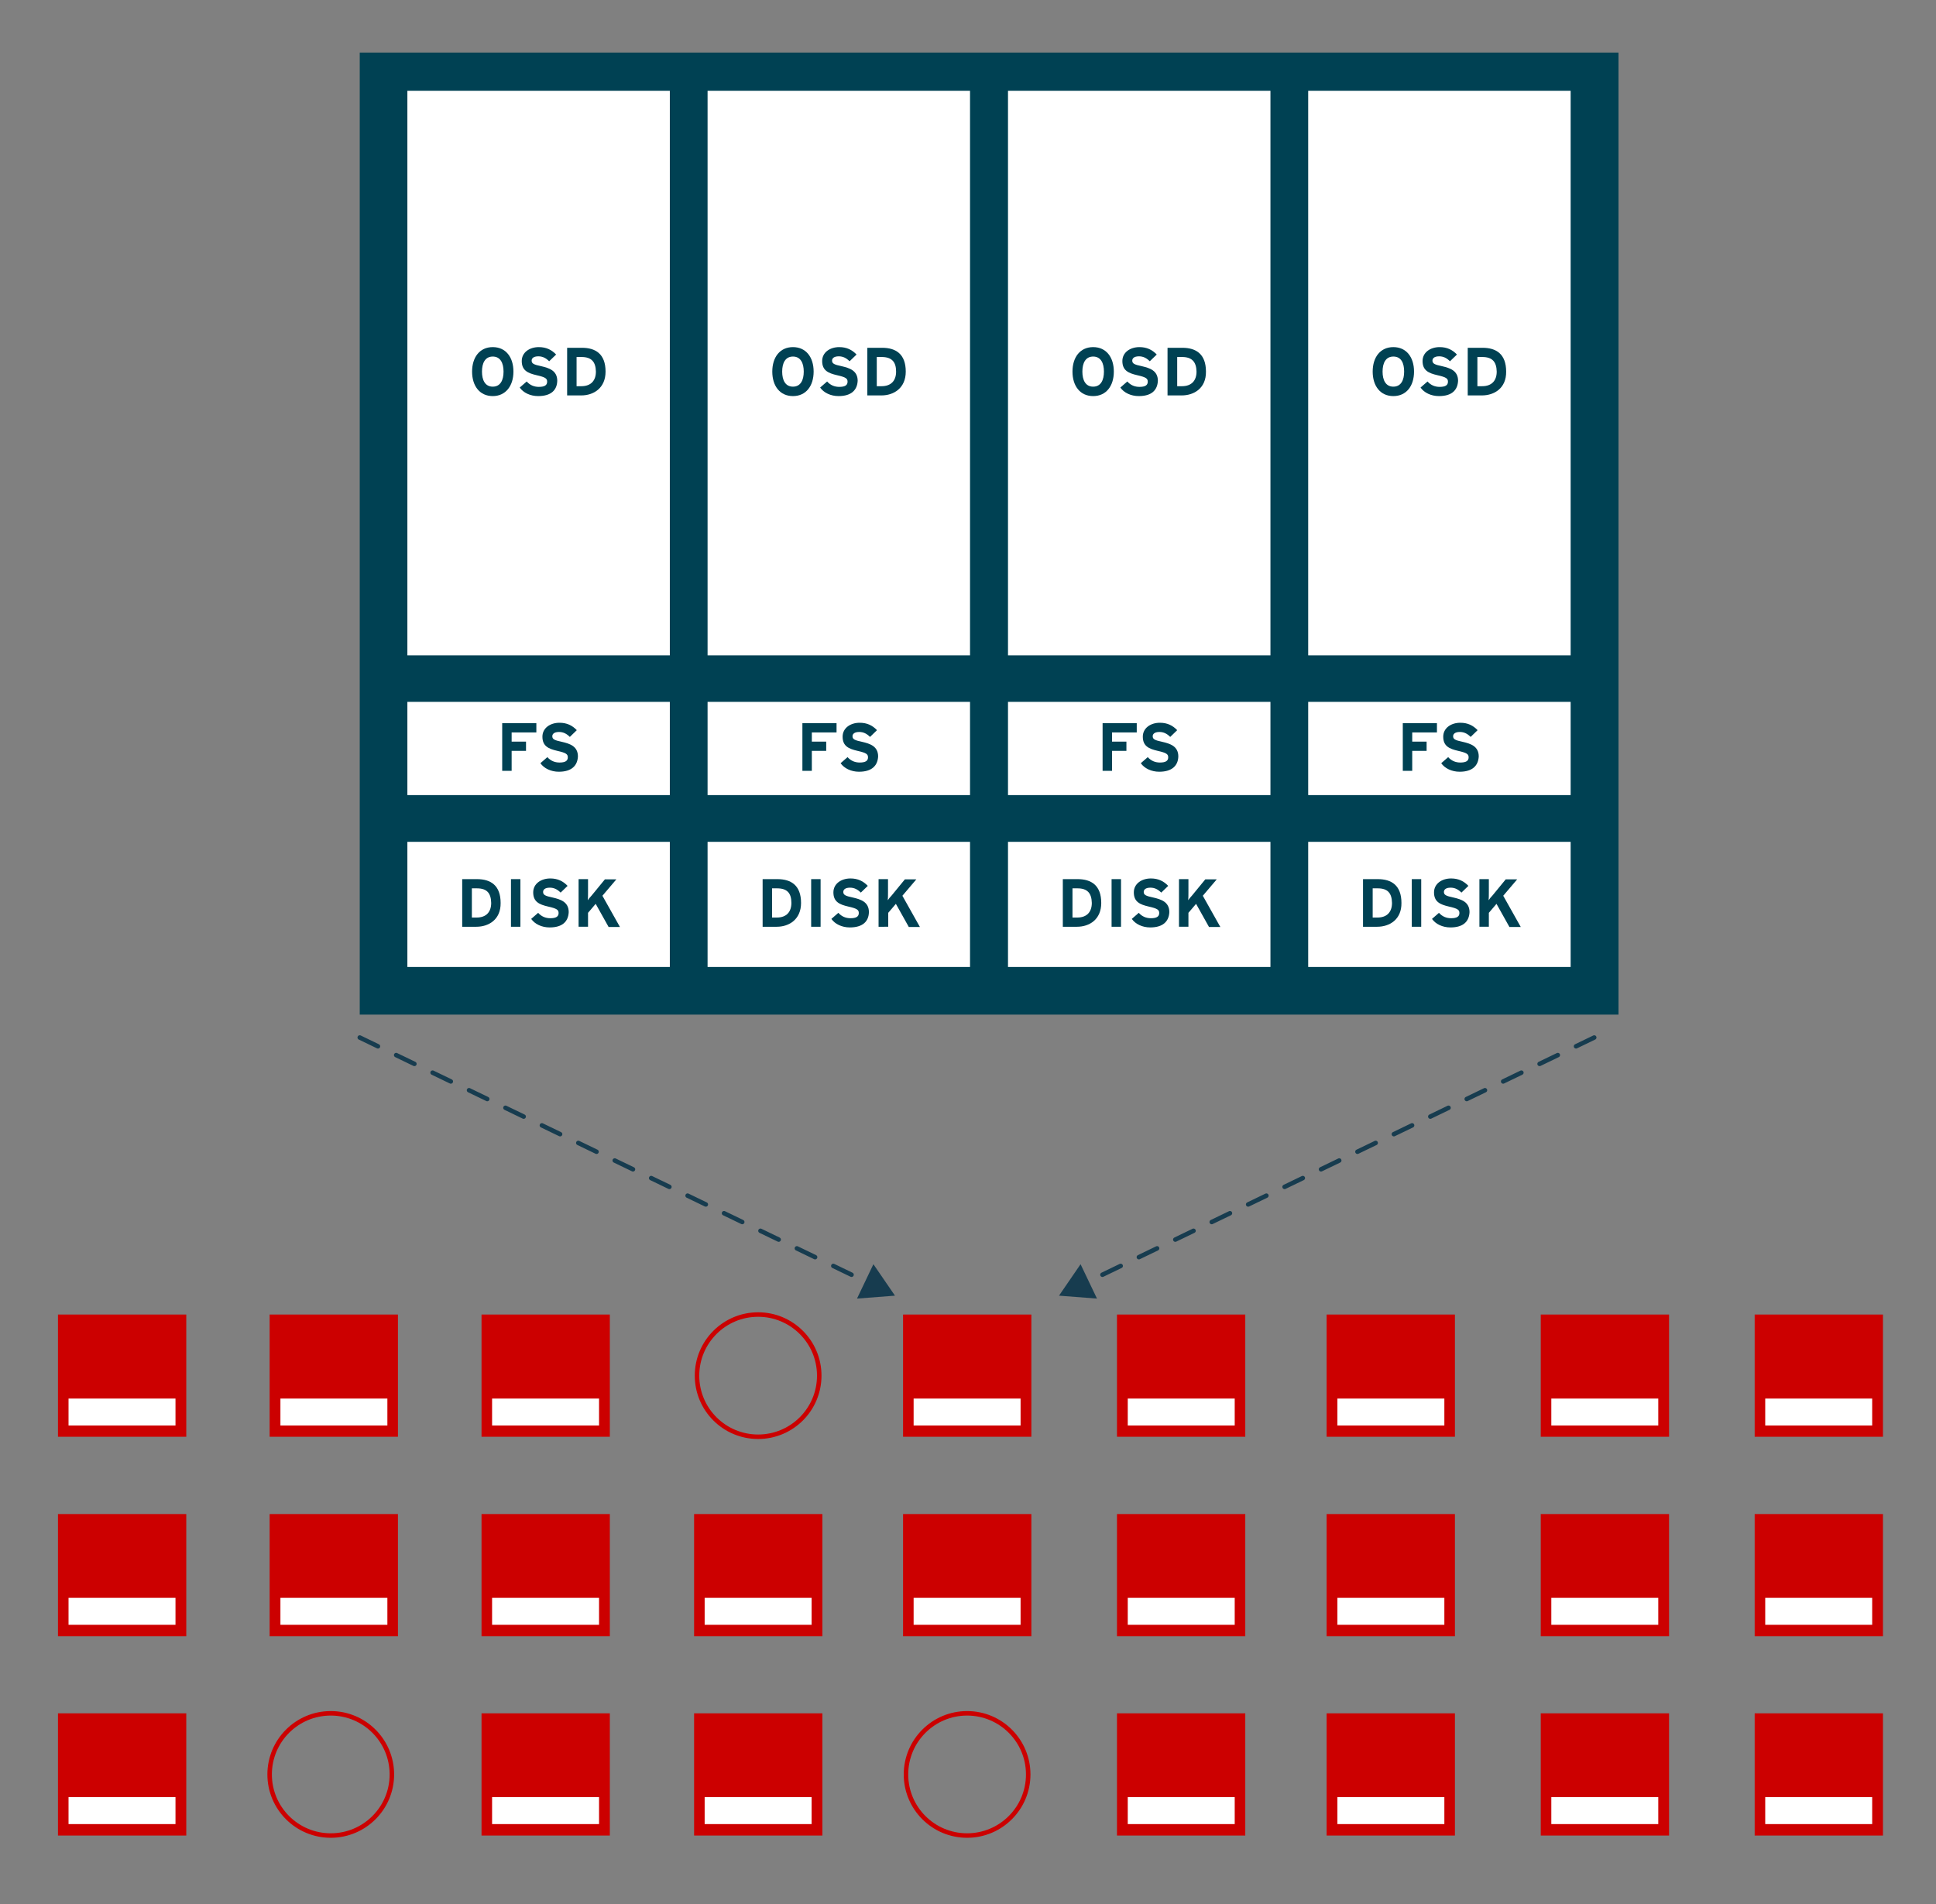 <?xml version="1.0" encoding="utf-8"?>
<!-- Generator: Adobe Illustrator 22.0.1, SVG Export Plug-In . SVG Version: 6.00 Build 0)  -->
<svg version="1.1" id="Layer_1" xmlns="http://www.w3.org/2000/svg" xmlns:xlink="http://www.w3.org/1999/xlink" x="0px" y="0px"
	 width="861.6px" height="847.5px" viewBox="0 0 861.6 847.5" style="enable-background:new 0 0 861.6 847.5;" xml:space="preserve"
	>
<rect x="0" y="0" width="861.6" height="847.5" fill="#808080" stroke="none"/>
<style type="text/css">
	.st0{fill:#004153;}
	.st1{fill:#FFFFFF;}
	.st2{fill:#CC0000;}
	.st3{fill:none;stroke:#CC0000;stroke-width:2;stroke-miterlimit:10;}
	.st4{fill:none;stroke:#173C4F;stroke-width:2;stroke-linecap:round;stroke-linejoin:round;stroke-dasharray:9,9;}
	.st5{fill:#173C4F;}
</style>
<rect x="160.1" y="23.4" class="st0" width="560.2" height="428.2"/>
<rect x="181.3" y="40.4" class="st1" width="116.8" height="251.3"/>
<rect x="181.3" y="312.4" class="st1" width="116.8" height="41.5"/>
<rect x="181.3" y="374.7" class="st1" width="116.8" height="55.7"/>
<rect x="314.9" y="40.4" class="st1" width="116.8" height="251.3"/>
<rect x="314.9" y="312.4" class="st1" width="116.8" height="41.5"/>
<rect x="314.9" y="374.7" class="st1" width="116.8" height="55.7"/>
<rect x="448.6" y="40.4" class="st1" width="116.8" height="251.3"/>
<rect x="448.6" y="312.4" class="st1" width="116.8" height="41.5"/>
<rect x="448.6" y="374.7" class="st1" width="116.8" height="55.7"/>
<rect x="582.2" y="40.4" class="st1" width="116.8" height="251.3"/>
<rect x="582.2" y="312.4" class="st1" width="116.8" height="41.5"/>
<rect x="582.2" y="374.7" class="st1" width="116.8" height="55.7"/>
<rect x="25.8" y="585.1" class="st2" width="57.1" height="54.4"/>
<rect x="30.5" y="622.5" class="st1" width="47.6" height="12"/>
<rect x="120" y="585.1" class="st2" width="57.1" height="54.4"/>
<rect x="124.8" y="622.5" class="st1" width="47.6" height="12"/>
<rect x="214.3" y="585.1" class="st2" width="57.1" height="54.4"/>
<rect x="219" y="622.5" class="st1" width="47.6" height="12"/>
<rect x="25.8" y="673.9" class="st2" width="57.1" height="54.4"/>
<rect x="30.5" y="711.2" class="st1" width="47.6" height="12"/>
<rect x="120" y="673.9" class="st2" width="57.1" height="54.4"/>
<rect x="124.8" y="711.2" class="st1" width="47.6" height="12"/>
<rect x="214.3" y="673.9" class="st2" width="57.1" height="54.4"/>
<rect x="219" y="711.2" class="st1" width="47.6" height="12"/>
<rect x="25.8" y="762.6" class="st2" width="57.1" height="54.4"/>
<rect x="30.5" y="799.9" class="st1" width="47.6" height="12"/>
<rect x="214.3" y="762.6" class="st2" width="57.1" height="54.4"/>
<rect x="219" y="799.9" class="st1" width="47.6" height="12"/>
<rect x="308.9" y="762.6" class="st2" width="57.1" height="54.4"/>
<rect x="313.6" y="799.9" class="st1" width="47.6" height="12"/>
<rect x="308.9" y="673.9" class="st2" width="57.1" height="54.4"/>
<rect x="313.6" y="711.2" class="st1" width="47.6" height="12"/>
<rect x="401.9" y="673.9" class="st2" width="57.1" height="54.4"/>
<rect x="406.6" y="711.2" class="st1" width="47.6" height="12"/>
<rect x="401.9" y="585.1" class="st2" width="57.1" height="54.4"/>
<rect x="406.6" y="622.5" class="st1" width="47.6" height="12"/>
<rect x="497.1" y="673.9" class="st2" width="57.1" height="54.4"/>
<rect x="501.9" y="711.2" class="st1" width="47.6" height="12"/>
<rect x="497.1" y="762.6" class="st2" width="57.1" height="54.4"/>
<rect x="501.9" y="799.9" class="st1" width="47.6" height="12"/>
<rect x="497.1" y="585.1" class="st2" width="57.1" height="54.4"/>
<rect x="501.9" y="622.5" class="st1" width="47.6" height="12"/>
<rect x="590.4" y="673.9" class="st2" width="57.1" height="54.4"/>
<rect x="595.2" y="711.2" class="st1" width="47.6" height="12"/>
<rect x="590.4" y="762.6" class="st2" width="57.1" height="54.4"/>
<rect x="595.2" y="799.9" class="st1" width="47.6" height="12"/>
<rect x="590.4" y="585.1" class="st2" width="57.1" height="54.4"/>
<rect x="595.2" y="622.5" class="st1" width="47.6" height="12"/>
<rect x="685.7" y="673.9" class="st2" width="57.1" height="54.4"/>
<rect x="690.4" y="711.2" class="st1" width="47.6" height="12"/>
<rect x="685.7" y="762.6" class="st2" width="57.1" height="54.4"/>
<rect x="690.4" y="799.9" class="st1" width="47.6" height="12"/>
<rect x="685.7" y="585.1" class="st2" width="57.1" height="54.4"/>
<rect x="690.4" y="622.5" class="st1" width="47.6" height="12"/>
<rect x="780.9" y="673.9" class="st2" width="57.1" height="54.4"/>
<rect x="785.6" y="711.2" class="st1" width="47.6" height="12"/>
<rect x="780.9" y="762.6" class="st2" width="57.1" height="54.4"/>
<rect x="785.6" y="799.9" class="st1" width="47.6" height="12"/>
<rect x="780.9" y="585.1" class="st2" width="57.1" height="54.4"/>
<rect x="785.6" y="622.5" class="st1" width="47.6" height="12"/>
<circle class="st3" cx="337.4" cy="612.3" r="27.2"/>
<circle class="st3" cx="147.2" cy="789.8" r="27.2"/>
<circle class="st3" cx="430.4" cy="789.8" r="27.2"/>
<g>
	<g>
		<line class="st4" x1="160.1" y1="461.8" x2="387.3" y2="571.4"/>
		<g>
			<polygon class="st5" points="381.4,578 398.3,576.7 388.7,562.7 			"/>
		</g>
	</g>
</g>
<g>
	<g>
		<line class="st4" x1="709.5" y1="461.8" x2="482.3" y2="571.4"/>
		<g>
			<polygon class="st5" points="480.9,562.7 471.3,576.7 488.2,578 			"/>
		</g>
	</g>
</g>
<g>
	<g>
		<path class="st0" d="M219.3,176.3c-5.8,0-9.2-4.5-9.2-10.9s3.4-10.9,9.2-10.9s9.2,4.5,9.2,10.9S225,176.3,219.3,176.3z
			 M219.3,158.7c-3.4,0-4.8,2.9-4.8,6.7s1.4,6.7,4.8,6.7c3.4,0,4.8-2.9,4.8-6.7S222.7,158.7,219.3,158.7z"/>
		<path class="st0" d="M239.5,176.3c-3.5,0-6.6-1.5-8.2-3.8l3.1-2.7c1.5,1.7,3.4,2.4,5.4,2.4c2.5,0,3.7-0.7,3.7-2.3
			c0-1.4-0.7-2-4.7-2.9c-3.9-0.9-6.6-2.1-6.6-6.3c0-3.8,3.4-6.2,7.6-6.2c3.3,0,5.7,1.2,7.7,3.3l-3.1,3c-1.4-1.4-2.9-2.2-4.8-2.2
			c-2.3,0-3,1-3,1.9c0,1.3,0.9,1.8,4.3,2.5c3.4,0.8,7.1,1.9,7.1,6.5C247.9,173.6,245.3,176.3,239.5,176.3z"/>
		<path class="st0" d="M258.7,176h-6.3v-21.2h6.6c6.1,0,10.5,2.8,10.5,10.6C269.5,172.8,264.1,176,258.7,176z M258.8,158.9h-2.2v13
			h2.1c4.4,0,6.5-2.6,6.5-6.5C265.1,161.1,263.3,158.9,258.8,158.9z"/>
	</g>
	<g>
		<path class="st0" d="M352.9,176.3c-5.8,0-9.2-4.5-9.2-10.9s3.4-10.9,9.2-10.9s9.2,4.5,9.2,10.9S358.7,176.3,352.9,176.3z
			 M352.9,158.7c-3.4,0-4.8,2.9-4.8,6.7s1.4,6.7,4.8,6.7c3.4,0,4.8-2.9,4.8-6.7S356.3,158.7,352.9,158.7z"/>
		<path class="st0" d="M373.2,176.3c-3.5,0-6.6-1.5-8.2-3.8l3.1-2.7c1.5,1.7,3.4,2.4,5.4,2.4c2.5,0,3.7-0.7,3.7-2.3
			c0-1.4-0.7-2-4.7-2.9c-3.9-0.9-6.6-2.1-6.6-6.3c0-3.8,3.4-6.2,7.6-6.2c3.3,0,5.7,1.2,7.7,3.3l-3.1,3c-1.4-1.4-2.9-2.2-4.8-2.2
			c-2.3,0-3,1-3,1.9c0,1.3,0.9,1.8,4.3,2.5c3.4,0.8,7.1,1.9,7.1,6.5C381.5,173.6,378.9,176.3,373.2,176.3z"/>
		<path class="st0" d="M392.3,176H386v-21.2h6.6c6.1,0,10.5,2.8,10.5,10.6C403.1,172.8,397.7,176,392.3,176z M392.4,158.9h-2.2v13
			h2.1c4.4,0,6.5-2.6,6.5-6.5C398.8,161.1,396.9,158.9,392.4,158.9z"/>
	</g>
	<g>
		<path class="st0" d="M486.5,176.3c-5.8,0-9.2-4.5-9.2-10.9s3.4-10.9,9.2-10.9s9.2,4.5,9.2,10.9S492.3,176.3,486.5,176.3z
			 M486.5,158.7c-3.4,0-4.8,2.9-4.8,6.7s1.4,6.7,4.8,6.7c3.4,0,4.8-2.9,4.8-6.7S489.9,158.7,486.5,158.7z"/>
		<path class="st0" d="M506.8,176.3c-3.5,0-6.6-1.5-8.2-3.8l3.1-2.7c1.5,1.7,3.4,2.4,5.4,2.4c2.5,0,3.7-0.7,3.7-2.3
			c0-1.4-0.7-2-4.7-2.9c-3.9-0.9-6.6-2.1-6.6-6.3c0-3.8,3.4-6.2,7.6-6.2c3.3,0,5.7,1.2,7.7,3.3l-3.1,3c-1.4-1.4-2.9-2.2-4.8-2.2
			c-2.3,0-3,1-3,1.9c0,1.3,0.9,1.8,4.3,2.5c3.4,0.8,7.1,1.9,7.1,6.5C515.1,173.6,512.6,176.3,506.8,176.3z"/>
		<path class="st0" d="M525.9,176h-6.3v-21.2h6.6c6.1,0,10.5,2.8,10.5,10.6C536.8,172.8,531.4,176,525.9,176z M526.1,158.9h-2.2v13
			h2.1c4.4,0,6.5-2.6,6.5-6.5C532.4,161.1,530.5,158.9,526.1,158.9z"/>
	</g>
	<g>
		<path class="st0" d="M620.1,176.3c-5.8,0-9.2-4.5-9.2-10.9s3.4-10.9,9.2-10.9s9.2,4.5,9.2,10.9S625.9,176.3,620.1,176.3z
			 M620.1,158.7c-3.4,0-4.8,2.9-4.8,6.7s1.4,6.7,4.8,6.7c3.4,0,4.8-2.9,4.8-6.7S623.6,158.7,620.1,158.7z"/>
		<path class="st0" d="M640.4,176.3c-3.5,0-6.6-1.5-8.2-3.8l3.1-2.7c1.5,1.7,3.4,2.4,5.4,2.4c2.5,0,3.7-0.7,3.7-2.3
			c0-1.4-0.7-2-4.7-2.9c-3.9-0.9-6.6-2.1-6.6-6.3c0-3.8,3.4-6.2,7.6-6.2c3.3,0,5.7,1.2,7.7,3.3l-3.1,3c-1.4-1.4-2.9-2.2-4.8-2.2
			c-2.3,0-3,1-3,1.9c0,1.3,0.9,1.8,4.3,2.5c3.4,0.8,7.1,1.9,7.1,6.5C648.7,173.6,646.2,176.3,640.4,176.3z"/>
		<path class="st0" d="M659.5,176h-6.3v-21.2h6.6c6.1,0,10.5,2.8,10.5,10.6C670.4,172.8,665,176,659.5,176z M659.7,158.9h-2.2v13
			h2.1c4.4,0,6.5-2.6,6.5-6.5C666,161.1,664.2,158.9,659.7,158.9z"/>
	</g>
</g>
<g>
	<path class="st0" d="M212,412.5h-6.3v-21.2h6.6c6.1,0,10.5,2.8,10.5,10.6C222.9,409.3,217.5,412.5,212,412.5z M212.2,395.4H210v13
		h2.1c4.4,0,6.5-2.6,6.5-6.5C218.5,397.5,216.7,395.4,212.2,395.4z"/>
	<path class="st0" d="M227.4,412.5v-21.2h4.2v21.2H227.4z"/>
	<path class="st0" d="M244.6,412.8c-3.5,0-6.6-1.5-8.2-3.8l3.1-2.7c1.5,1.7,3.4,2.4,5.4,2.4c2.5,0,3.7-0.7,3.7-2.3
		c0-1.4-0.7-2-4.7-2.9c-3.9-0.9-6.6-2.1-6.6-6.3c0-3.8,3.4-6.2,7.6-6.2c3.3,0,5.7,1.2,7.7,3.3l-3.1,3c-1.4-1.4-2.9-2.2-4.8-2.2
		c-2.3,0-3,1-3,1.9c0,1.3,0.9,1.8,4.3,2.5c3.4,0.8,7.1,1.9,7.1,6.5C252.9,410.1,250.4,412.8,244.6,412.8z"/>
	<path class="st0" d="M270.8,412.5l-5.7-10.2l-3.4,4v6.2h-4.2v-21.2h4.2v6c0,0.8,0,2.7-0.1,3.4c0.3-0.5,1.1-1.5,1.7-2.1l5.9-7.2h5.1
		l-6.2,7.3l7.8,13.9H270.8z"/>
</g>
<g>
	<path class="st0" d="M345.7,412.5h-6.3v-21.2h6.6c6.1,0,10.5,2.8,10.5,10.6C356.5,409.3,351.1,412.5,345.7,412.5z M345.8,395.4
		h-2.2v13h2.1c4.4,0,6.5-2.6,6.5-6.5C352.2,397.5,350.3,395.4,345.8,395.4z"/>
	<path class="st0" d="M361,412.5v-21.2h4.2v21.2H361z"/>
	<path class="st0" d="M378.2,412.8c-3.5,0-6.6-1.5-8.2-3.8l3.1-2.7c1.5,1.7,3.4,2.4,5.4,2.4c2.5,0,3.7-0.7,3.7-2.3
		c0-1.4-0.7-2-4.7-2.9c-3.9-0.9-6.6-2.1-6.6-6.3c0-3.8,3.4-6.2,7.6-6.2c3.3,0,5.7,1.2,7.7,3.3l-3.1,3c-1.4-1.4-2.9-2.2-4.8-2.2
		c-2.3,0-3,1-3,1.9c0,1.3,0.9,1.8,4.3,2.5c3.4,0.8,7.1,1.9,7.1,6.5C386.6,410.1,384,412.8,378.2,412.8z"/>
	<path class="st0" d="M404.4,412.5l-5.7-10.2l-3.4,4v6.2H391v-21.2h4.2v6c0,0.8,0,2.7-0.1,3.4c0.3-0.5,1.1-1.5,1.7-2.1l5.9-7.2h5.1
		l-6.2,7.3l7.8,13.9H404.4z"/>
</g>
<g>
	<path class="st0" d="M479.3,412.5H473v-21.2h6.6c6.1,0,10.5,2.8,10.5,10.6C490.1,409.3,484.8,412.5,479.3,412.5z M479.5,395.4h-2.2
		v13h2.1c4.4,0,6.5-2.6,6.5-6.5C485.8,397.5,483.9,395.4,479.5,395.4z"/>
	<path class="st0" d="M494.7,412.5v-21.2h4.2v21.2H494.7z"/>
	<path class="st0" d="M511.9,412.8c-3.5,0-6.6-1.5-8.2-3.8l3.1-2.7c1.5,1.7,3.4,2.4,5.4,2.4c2.5,0,3.7-0.7,3.7-2.3
		c0-1.4-0.7-2-4.7-2.9c-3.9-0.9-6.6-2.1-6.6-6.3c0-3.8,3.4-6.2,7.6-6.2c3.3,0,5.7,1.2,7.7,3.3l-3.1,3c-1.4-1.4-2.9-2.2-4.8-2.2
		c-2.3,0-3,1-3,1.9c0,1.3,0.9,1.8,4.3,2.5c3.4,0.8,7.1,1.9,7.1,6.5C520.2,410.1,517.6,412.8,511.9,412.8z"/>
	<path class="st0" d="M538,412.5l-5.7-10.2l-3.4,4v6.2h-4.2v-21.2h4.2v6c0,0.8,0,2.7-0.1,3.4c0.3-0.5,1.1-1.5,1.7-2.1l5.9-7.2h5.1
		l-6.2,7.3l7.8,13.9H538z"/>
</g>
<g>
	<path class="st0" d="M612.9,412.5h-6.3v-21.2h6.6c6.1,0,10.5,2.8,10.5,10.6C623.8,409.3,618.4,412.5,612.9,412.5z M613.1,395.4
		h-2.2v13h2.1c4.4,0,6.5-2.6,6.5-6.5C619.4,397.5,617.6,395.4,613.1,395.4z"/>
	<path class="st0" d="M628.3,412.5v-21.2h4.2v21.2H628.3z"/>
	<path class="st0" d="M645.5,412.8c-3.5,0-6.6-1.5-8.2-3.8l3.1-2.7c1.5,1.7,3.4,2.4,5.4,2.4c2.5,0,3.7-0.7,3.7-2.3
		c0-1.4-0.7-2-4.7-2.9c-3.9-0.9-6.6-2.1-6.6-6.3c0-3.8,3.4-6.2,7.6-6.2c3.3,0,5.7,1.2,7.7,3.3l-3.1,3c-1.4-1.4-2.9-2.2-4.8-2.2
		c-2.3,0-3,1-3,1.9c0,1.3,0.9,1.8,4.3,2.5c3.4,0.8,7.1,1.9,7.1,6.5C653.8,410.1,651.3,412.8,645.5,412.8z"/>
	<path class="st0" d="M671.7,412.5l-5.7-10.2l-3.4,4v6.2h-4.2v-21.2h4.2v6c0,0.8,0,2.7-0.1,3.4c0.3-0.5,1.1-1.5,1.7-2.1l5.9-7.2h5.1
		l-6.2,7.3l7.8,13.9H671.7z"/>
</g>
<g>
	<path class="st0" d="M227.7,326.1v4h6.4v4.1h-6.4v8.9h-4.2v-21.2h15.2v4.1H227.7z"/>
	<path class="st0" d="M248.7,343.5c-3.5,0-6.6-1.5-8.2-3.8l3.1-2.7c1.5,1.7,3.4,2.4,5.4,2.4c2.5,0,3.7-0.7,3.7-2.3
		c0-1.4-0.7-2-4.7-2.9c-3.9-0.9-6.6-2.1-6.6-6.3c0-3.8,3.4-6.2,7.6-6.2c3.3,0,5.7,1.2,7.7,3.3l-3.1,3c-1.4-1.4-2.9-2.2-4.8-2.2
		c-2.3,0-3,1-3,1.9c0,1.3,0.9,1.8,4.3,2.5c3.4,0.8,7.1,1.9,7.1,6.5C257,340.7,254.5,343.5,248.7,343.5z"/>
</g>
<g>
	<path class="st0" d="M361.3,326.1v4h6.4v4.1h-6.4v8.9h-4.2v-21.2h15.2v4.1H361.3z"/>
	<path class="st0" d="M382.3,343.5c-3.5,0-6.6-1.5-8.2-3.8l3.1-2.7c1.5,1.7,3.4,2.4,5.4,2.4c2.5,0,3.7-0.7,3.7-2.3
		c0-1.4-0.7-2-4.7-2.9c-3.9-0.9-6.6-2.1-6.6-6.3c0-3.8,3.4-6.2,7.6-6.2c3.3,0,5.7,1.2,7.7,3.3l-3.1,3c-1.4-1.4-2.9-2.2-4.8-2.2
		c-2.3,0-3,1-3,1.9c0,1.3,0.9,1.8,4.3,2.5c3.4,0.8,7.1,1.9,7.1,6.5C390.6,340.7,388.1,343.5,382.3,343.5z"/>
</g>
<g>
	<path class="st0" d="M494.9,326.1v4h6.4v4.1h-6.4v8.9h-4.2v-21.2h15.2v4.1H494.9z"/>
	<path class="st0" d="M515.9,343.5c-3.5,0-6.6-1.5-8.2-3.8l3.1-2.7c1.5,1.7,3.4,2.4,5.4,2.4c2.5,0,3.7-0.7,3.7-2.3
		c0-1.4-0.7-2-4.7-2.9c-3.9-0.9-6.6-2.1-6.6-6.3c0-3.8,3.4-6.2,7.6-6.2c3.3,0,5.7,1.2,7.7,3.3l-3.1,3c-1.4-1.4-2.9-2.2-4.8-2.2
		c-2.3,0-3,1-3,1.9c0,1.3,0.9,1.8,4.3,2.5c3.4,0.8,7.1,1.9,7.1,6.5C524.3,340.7,521.7,343.5,515.9,343.5z"/>
</g>
<g>
	<path class="st0" d="M628.5,326.1v4h6.4v4.1h-6.4v8.9h-4.2v-21.2h15.2v4.1H628.5z"/>
	<path class="st0" d="M649.6,343.5c-3.5,0-6.6-1.5-8.2-3.8l3.1-2.7c1.5,1.7,3.4,2.4,5.4,2.4c2.5,0,3.7-0.7,3.7-2.3
		c0-1.4-0.7-2-4.7-2.9c-3.9-0.9-6.6-2.1-6.6-6.3c0-3.8,3.4-6.2,7.6-6.2c3.3,0,5.7,1.2,7.7,3.3l-3.1,3c-1.4-1.4-2.9-2.2-4.8-2.2
		c-2.3,0-3,1-3,1.9c0,1.3,0.9,1.8,4.3,2.5c3.4,0.8,7.1,1.9,7.1,6.5C657.9,340.7,655.4,343.5,649.6,343.5z"/>
</g>
<g>
</g>
</svg>

